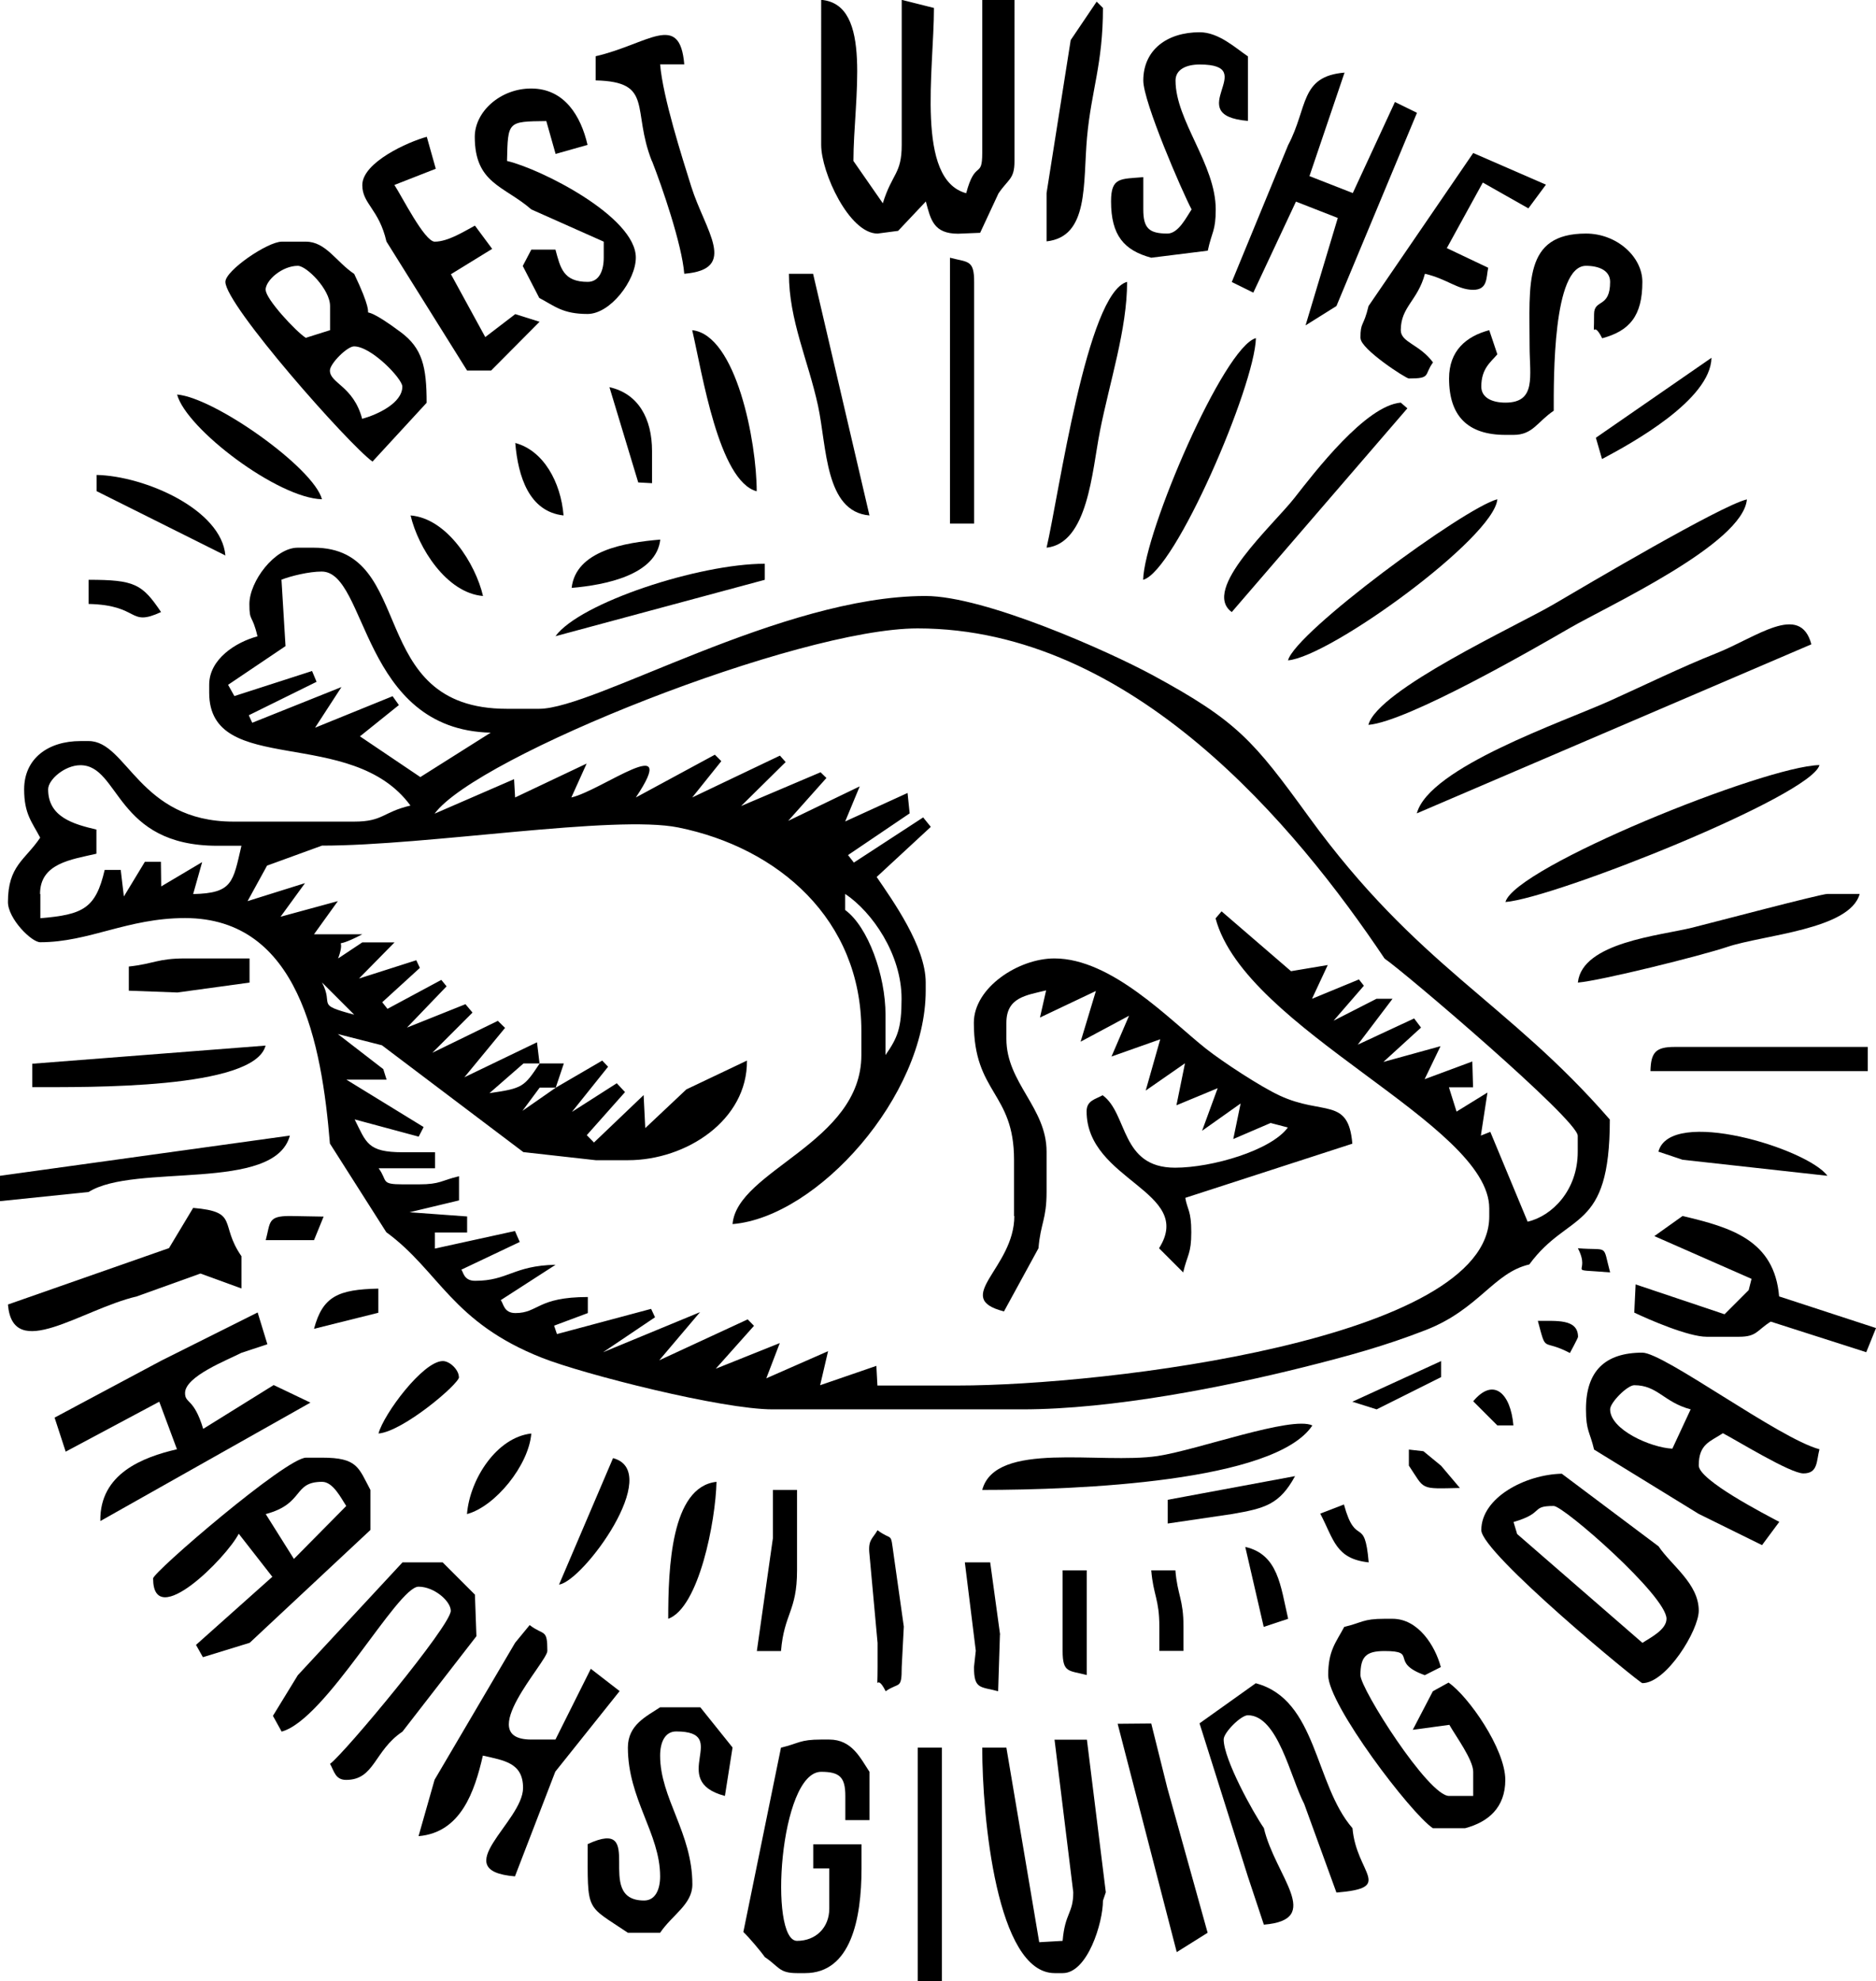 <?xml version="1.0" encoding="UTF-8"?>
<svg id="_图层_2" data-name="图层 2" xmlns="http://www.w3.org/2000/svg" viewBox="0 0 125.1 132.06">
  <defs>
    <style>
      .cls-1 {
        fill-rule: evenodd;
      }
    </style>
  </defs>
  <g id="_图层_2-2" data-name=" 图层 2">
    <g>
      <path class="cls-1" d="M2.68,62.81c3.27,0,5.81-1.61,9.66-1.61,7.58,0,9.11,8.34,9.66,15.03l3.76,5.91c3.55,2.6,4.35,6,10.4,8.38,2.79,1.1,11.98,3.43,15.36,3.43h16.64c6.07,0,13.58-1.52,18.68-2.79,3.08-.77,5.49-1.43,8.24-2.5,3.54-1.38,4.52-3.82,6.9-4.37,2.63-3.59,5.37-2.08,5.37-9.66-6.86-7.89-12.8-10.16-20.08-20.19-3.69-5.08-4.77-6.38-10.42-9.44-2.92-1.58-11.17-5.27-15.13-5.27-9.62,0-22.07,7.52-25.77,7.52h-2.15c-9.53,0-5.94-10.74-12.88-10.74h-1.07c-1.52,0-3.22,2.24-3.22,3.76,0,1.23,.18,.62,.54,2.15-1.43,.38-3.22,1.51-3.22,3.22v.54c0,5.66,9.49,2.15,13.42,7.52-1.87,.44-1.81,1.07-3.76,1.07H15.57c-6.31,0-7.08-5.37-9.66-5.37h-.54c-2.17,0-3.76,1.17-3.76,3.22,0,1.64,.52,2.17,1.07,3.22-1,1.49-2.15,1.86-2.15,4.29,0,1.11,1.57,2.68,2.15,2.68Zm18.79,2.68l2.15,2.15c-2.65-.71-1.32-.58-2.15-2.15Zm2.54-16.41l2.59-2.08-.42-.59-5.17,2.1,1.76-2.71-5.95,2.38-.23-.5,4.52-2.23-.3-.72-5.18,1.67-.42-.75,3.83-2.58-.27-4.43c.65-.25,1.84-.54,2.68-.54,3.05,0,2.63,10.54,11.27,10.74l-4.69,2.96-4.05-2.73Zm-6.22,8.63l3.68-1.34c7.08,0,19.5-2.07,23.76-1.21,6.67,1.35,12.21,6.13,12.21,13.56v1.61c0,5.86-8.29,7.68-8.59,11.27,5.66-.47,12.88-8.53,12.88-15.57v-.54c0-2.39-2.2-5.46-3.27-7.03l3.61-3.34-.51-.63-4.62,3.01-.39-.5,4.11-2.78-.14-1.36-4.16,1.9,.97-2.34-4.77,2.3,2.55-2.86-.39-.38-5.3,2.25,2.97-2.93-.38-.43-5.85,2.79,1.94-2.42-.43-.43-5.27,2.85c3.02-4.51-2.26-.47-4.3,0l1.02-2.26-4.77,2.26-.07-1.22-5.3,2.3c2.8-3.82,24.21-12.35,32.21-12.35,14.32,0,25.23,13.19,31.14,22.01,1.25,.84,12.88,10.74,12.88,11.81v1.07c0,2.57-1.71,4.28-3.34,4.66l-2.49-5.99-.63,.25,.44-2.87-2.06,1.27-.51-1.62h1.61l-.05-1.72-3.18,1.18,1.06-2.2-3.81,1.05,2.51-2.29-.46-.61-3.76,1.75,2.32-3.06h-1.07l-2.86,1.46,2.02-2.33-.33-.42-3.13,1.29,1.05-2.25-2.45,.41-4.63-3.99-.4,.47c1.98,7.43,18.25,13.68,18.25,19.33v.54c0,8.21-25.65,11.27-35.43,11.27h-5.37l-.07-1.31-3.75,1.29,.53-2.27-4.12,1.81,.9-2.35-4.27,1.71,2.55-2.86-.42-.43-5.9,2.73,2.72-3.21-6.46,2.67,3.46-2.33-.26-.56-6.28,1.68-.19-.56,2.25-.84v-1.07c-3.38,0-3.29,1.07-4.83,1.07-.79,0-.79-.66-.98-.86l3.66-2.36c-2.83,.06-3.16,1.07-5.37,1.07-.79,0-.79-.66-.92-.74l3.9-1.85-.32-.73-5.34,1.17v-1.07h2.15v-1.07l-3.84-.28,3.3-.79v-1.61c-1.2,.28-1.23,.54-2.68,.54h-1.07c-1.51,0-.99-.23-1.61-1.07h3.76v-1.07h-2.15c-2.36,0-2.43-.64-3.21-2.19l4.27,1.15,.33-.64-5.15-3.16h2.68l-.22-.7-3.03-2.34,2.94,.75,9.43,7.12,4.83,.54h2.15c3.9,0,7.97-2.68,7.93-6.64l-4.04,1.92-2.74,2.58-.11-2.2-3.31,3.16-.48-.49,2.55-2.87-.55-.59-2.99,1.91,2.41-3.01-.39-.41-3.09,1.8-2.23,1.55,1.15-1.55h1.07l.54-1.61h-1.61c-1.04,1.56-1.11,1.66-3.35,1.98l2.27-1.98h1.07l-.17-1.41-4.84,2.33,2.71-3.29-.48-.47-4.37,2.13,2.68-2.68-.47-.56-3.9,1.56,2.64-2.75-.35-.43-3.59,1.93-.35-.44,2.51-2.29-.24-.51-3.82,1.22,2.37-2.41h-2.15l-1.61,1.07c.64-1.76-.7-.39,1.61-1.61h-3.22l1.59-2.21-3.82,1.04,1.63-2.24-3.83,1.2,1.29-2.35Zm38.57,2.95v-1.07c1.81,1.21,3.76,4.03,3.76,6.98,0,1.98-.27,2.61-1.07,3.76v-2.68c0-2.63-1.16-5.86-2.68-6.98Zm-53.69-1.07c0-2.04,2.07-2.29,3.76-2.68v-1.61c-1.53-.36-3.22-.83-3.22-2.68,0-.65,1.11-1.61,2.15-1.61,2.64,0,2.31,5.37,9.13,5.37h1.61c-.57,2.44-.58,3.16-3.22,3.22l.6-2.13-2.73,1.62-.02-1.64h-1.07l-1.4,2.31-.21-1.77h-1.07c-.6,2.57-1.43,2.98-4.29,3.22v-1.61Z"/>
      <path class="cls-1" d="M67.64,81.06c0,3.5-4.22,5.46-.69,6.36l2.3-4.21c.14-1.68,.54-1.91,.54-3.76v-2.68c0-2.94-2.68-4.58-2.68-7.52v-1.07c0-1.7,1.32-1.83,2.65-2.16l-.41,1.81,3.73-1.77-1.02,3.38,3.23-1.73-1.17,2.72,3.25-1.15-.97,3.42,2.62-1.82-.57,2.8,2.75-1.14-1.04,2.84,2.57-1.82-.49,2.37,2.49-1.07,1.15,.3c-1.12,1.53-5.06,2.68-7.52,2.68-3.66,0-3.13-3.59-4.83-4.83-.48,.27-1.07,.35-1.07,1.07,0,4.64,7.24,5.33,4.83,9.13l1.61,1.61c.28-1.2,.54-1.23,.54-2.68s-.26-1.48-.4-2.29l11.14-3.61c-.26-3.13-1.95-1.86-4.85-3.21-1.27-.59-3.78-2.23-4.92-3.13-2.42-1.92-6.28-6.01-10.1-6.01-2.39,0-5.37,1.94-5.37,4.29,0,4.72,2.68,4.62,2.68,9.13v3.76Z"/>
      <path class="cls-1" d="M58.52,15.57l1.37-.18,1.85-1.96c.32,1.22,.52,2.15,2.15,2.15l1.47-.06,1.22-2.62c.65-.97,1.07-.94,1.07-2.15V0h-2.15V10.2c0,1.75-.47,.41-1.07,2.68-3.39-.91-2.15-8.22-2.15-12.35l-2.15-.54V9.66c0,1.95-.64,1.88-1.26,3.89l-1.96-2.82c0-4.1,1.34-10.45-2.15-10.74V9.66c0,1.84,1.87,5.91,3.76,5.91Z"/>
      <path class="cls-1" d="M24.84,30.77l3.61-3.92c0-2.41-.29-3.64-1.73-4.71-3.82-2.85-.94,.63-3.1-3.88-1.2-.8-1.89-2.15-3.22-2.15h-1.61c-.94,0-3.76,1.92-3.76,2.68,0,1.54,8.22,10.84,9.81,11.98Zm-7.13-11.44c0-.65,1.11-1.61,2.15-1.61,.58,0,2.15,1.57,2.15,2.68v1.61l-1.62,.51c-.67-.43-2.67-2.59-2.67-3.19Zm4.29,5.37c0-.46,1.15-1.61,1.61-1.61,1.16,0,3.22,2.16,3.22,2.68,0,1.1-1.66,1.87-2.68,2.15-.58-2.19-2.15-2.36-2.15-3.22Z"/>
      <path class="cls-1" d="M104.15,98.24c-2.43,.05-5.37,1.59-5.37,3.76,0,1.52,10.55,10.2,10.74,10.2,1.6,0,3.76-3.52,3.76-4.83,0-1.8-1.82-3.01-2.68-4.29l-6.44-4.83Zm5.37,11.27l-8.35-7.25-.24-.8c2.11-.62,1.11-1.07,2.68-1.07,.66,0,7.52,5.99,7.52,7.52,0,.74-1.12,1.28-1.61,1.61Z"/>
      <path class="cls-1" d="M105.76,93.95c0,1.45,.26,1.48,.54,2.68l6.98,4.29,4.22,2.08,1.15-1.55c-.96-.51-5.37-2.78-5.37-3.76,0-1.44,.77-1.59,1.61-2.15,1.01,.53,4.5,2.68,5.37,2.68,.98,0,.86-.82,1.07-1.61-2.7-.72-10.37-6.44-11.81-6.44-2.51,0-3.76,1.25-3.76,3.76Zm5.76,2.62c-1.45-.07-4.15-1.27-4.15-2.62,0-.46,1.15-1.61,1.61-1.61,1.56,0,1.96,1.13,3.76,1.61l-1.22,2.62Z"/>
      <path class="cls-1" d="M24.7,99.32c-.8-1.5-.86-2.15-3.22-2.15h-1.07c-1.33,0-10.2,7.63-10.2,8.05,0,3.55,4.9-1.39,5.71-2.98l2.24,2.87-5.09,4.54,.46,.82,3.12-.96,8.05-7.52v-2.68Zm-5.1,4.6l-1.88-2.99c2.6-.69,1.79-2.15,3.76-2.15,.74,0,1.28,1.12,1.61,1.61l-3.49,3.53Z"/>
      <path class="cls-1" d="M6.7,101.39l14-7.89-2.45-1.17-4.7,2.92c-.63-2.09-1.21-1.66-1.21-2.39,0-1.12,2.86-2.21,3.76-2.68l1.73-.57-.65-2.12-6.44,3.22-7.1,3.79,.74,2.27,6.24-3.33,1.18,3.17c-2.29,.53-5.15,1.63-5.11,4.76Z"/>
      <path class="cls-1" d="M96.6,112.16l-1.05,.58-1.34,2.57,2.44-.33c.43,.76,1.59,2.33,1.59,3.13v1.61h-1.61c-1.38,0-5.91-7.14-5.91-8.05,0-1.24,.37-1.61,1.61-1.61,2.27,0,.28,.74,2.68,1.61l1.07-.54c-.38-1.43-1.51-3.22-3.22-3.22h-.54c-1.45,0-1.48,.26-2.68,.54-.56,1.05-1.07,1.58-1.07,3.22,0,1.97,5.5,9.21,6.98,10.2h2.15c1.55-.41,2.68-1.38,2.68-3.22,0-2.06-2.46-5.58-3.79-6.49Z"/>
      <path class="cls-1" d="M39.4,111.24l-2.36,4.72h-1.61c-3.91,0,1.07-5.17,1.07-5.91,0-1.51-.23-.99-1.18-1.72l-.97,1.18-5.37,9.13-1.07,3.76c2.83-.24,3.74-2.98,4.29-5.37,1.36,.32,2.68,.45,2.68,2.15,0,2.27-5.14,5.52-.54,5.9l2.69-6.98,4.29-5.37-1.94-1.5Z"/>
      <path class="cls-1" d="M55.3,115.96h-.54c-1.45,0-1.48,.26-2.68,.54l-2.51,12.29c.32,.29,1.17,1.29,1.43,1.67,.97,.65,.94,1.07,2.15,1.07h.54c3.05,0,3.76-3.61,3.76-6.98v-1.61h-3.22v1.61h1.07v2.68c0,1.26-.89,2.15-2.15,2.15-1.9,0-1.17-11.27,1.61-11.27,1.24,0,1.61,.37,1.61,1.61v1.61h1.61v-3.22c-.61-.92-1.17-2.15-2.68-2.15Z"/>
      <path class="cls-1" d="M70.32,115.96l1.25,10.18c0,1.43-.55,1.35-.71,3.24l-1.56,.09-2.19-12.97h-1.61c0,4.62,.96,15.03,4.83,15.03h.54c1.65,0,2.68-3.36,2.68-4.83l.19-.56-1.26-10.17h-2.15Z"/>
      <path class="cls-1" d="M31.67,106.3l-2.15-2.15h-2.68l-6.98,7.52-1.66,2.71,.58,1.05c2.95-.79,7.72-9.66,9.13-9.66,1.04,0,2.15,.96,2.15,1.61,0,.98-7.07,9.48-8.05,10.2,.27,.48,.35,1.07,1.07,1.07,1.91,0,1.86-1.95,3.76-3.22l4.93-6.36-.1-2.77Z"/>
      <path class="cls-1" d="M35.43,13.96l4.83,2.15v1.07c0,.88-.32,1.61-1.07,1.61-1.63,0-1.82-.93-2.15-2.15h-1.61l-.57,1.09,1.1,2.13c1.05,.56,1.58,1.07,3.22,1.07,1.52,0,3.22-2.24,3.22-3.76,0-2.72-6.33-5.91-8.59-6.44,.06-2.65,.03-2.63,2.62-2.66l.62,2.19,2.13-.6c-.44-1.91-1.53-3.76-3.76-3.76-2.06,0-3.76,1.55-3.76,3.22,0,3.12,1.95,3.26,3.76,4.83Z"/>
      <path class="cls-1" d="M102,23.08c0,1.98,.47,3.76-1.61,3.76-.88,0-1.61-.32-1.61-1.07,0-1.2,.62-1.62,1.07-2.15l-.54-1.61c-1.55,.41-2.68,1.38-2.68,3.22,0,2.51,1.25,3.76,3.76,3.76h.54c1.29,0,1.58-.87,2.68-1.61,0-2.13-.07-9.66,2.15-9.66,.88,0,1.61,.32,1.61,1.07,0,1.78-1.07,1.12-1.07,2.15,0,2.05-.16,.2,.54,1.61,1.82-.49,2.68-1.48,2.68-3.76,0-1.67-1.7-3.22-3.76-3.22-4.19,0-3.76,3.35-3.76,7.52Z"/>
      <path class="cls-1" d="M83.58,19.5l2.84-6.06,2.79,1.09-2.15,7.16,2.06-1.29,5.37-12.88-1.47-.72-2.81,6.07-2.89-1.13,2.34-6.9c-2.99,.25-2.43,2.32-3.76,4.83l-3.76,9.13,1.44,.71Z"/>
      <path class="cls-1" d="M83.75,112.2l-3.76,2.68,3.22,10.2,1.07,3.22c4.02-.33,.75-3.23,0-6.44-.69-.99-2.68-4.57-2.68-5.91,0-.46,1.15-1.61,1.61-1.61,2.01,0,2.85,4.18,3.76,5.91l2.15,5.91c3.9-.32,1.33-1.24,1.07-4.29-2.54-2.92-2.35-8.57-6.44-9.66Z"/>
      <path class="cls-1" d="M44.02,113.81c-.92,.61-2.15,1.17-2.15,2.68,0,3.44,2.15,5.74,2.15,8.59,0,.88-.32,1.61-1.07,1.61-3.46,0,.28-5.63-3.76-3.76,0,4.62-.17,3.99,2.68,5.91h2.15c.81-1.2,2.15-1.89,2.15-3.22,0-3.44-2.15-5.74-2.15-8.59,0-.88,.32-1.61,1.07-1.61,3.73,0-.63,3.27,3.25,4.3l.51-3.23-2.15-2.68h-2.68Z"/>
      <path class="cls-1" d="M76.77,17.18l3.77-.47c.27-1.27,.53-1.3,.53-2.75,0-3-2.68-5.92-2.68-8.59,0-.75,.73-1.07,1.61-1.07,4.13,0-1.31,3.38,3.22,3.76V3.76c-.83-.56-1.95-1.61-3.22-1.61-2.17,0-3.76,1.17-3.76,3.22,0,1.43,2.59,7.4,3.22,8.59-.33,.49-.87,1.61-1.61,1.61-1.24,0-1.61-.37-1.61-1.61v-2.15c-1.52,.13-2.15-.01-2.15,1.61,0,2.28,.87,3.27,2.68,3.76Z"/>
      <path class="cls-1" d="M31.14,24.7h1.61l3.23-3.25-1.62-.51-2,1.53-2.29-4.19,2.75-1.69-1.15-1.55c-.68,.36-1.78,1.07-2.68,1.07-.68,0-2.2-3.04-2.69-3.78l2.76-1.08-.6-2.13c-1.23,.33-4.3,1.7-4.3,3.22,0,1.26,1.11,1.59,1.61,3.76l5.37,8.59Z"/>
      <path class="cls-1" d="M91.26,48.32c2.61-.22,11.08-5.1,13.41-6.45,2.52-1.46,11.57-5.61,11.82-8.58-1.74,.41-10.73,5.73-12.88,6.99-2.46,1.44-11.73,5.69-12.36,8.04Z"/>
      <path class="cls-1" d="M107.37,46.71c-3.1,1.4-12.07,4.44-12.89,7.51l26.31-11.27c-.75-2.81-3.68-.45-6.37,.61-2.27,.9-4.79,2.13-7.05,3.15Z"/>
      <path class="cls-1" d="M90.73,22.55c0,.72,3.02,2.68,3.22,2.68,1.51,0,.99-.23,1.61-1.07-.9-1.22-2.15-1.33-2.15-2.15,0-1.56,1.13-1.96,1.61-3.76,1.47,.34,2.18,1.07,3.22,1.07,.98,0,.86-.82,1-1.47l-2.76-1.31,2.4-4.37,3.04,1.72,1.17-1.58-4.85-2.11-6.98,10.2c-.34,1.44-.54,1.01-.54,2.15Z"/>
      <path class="cls-1" d="M118.64,86.43c-.31-3.76-3.21-4.61-6.44-5.37l-1.88,1.34,6.48,2.85-.19,.75-1.61,1.61-5.93-1.99-.09,1.88c.94,.45,3.6,1.61,4.83,1.61h2.15c1.2,0,1.18-.42,2.12-1.01l6.37,2.04,.65-1.61-6.46-2.11Z"/>
      <path class="cls-1" d="M13.38,84.9l2.72,.99v-2.15c-1.49-2.15-.13-2.96-3.22-3.22l-1.61,2.68-10.74,3.76c.32,3.87,4.89,.33,8.59-.54l4.26-1.53Z"/>
      <path class="cls-1" d="M43.48,10.74c.65,1.65,1.99,5.53,2.15,7.51,3.64-.3,1.39-2.86,.46-5.83-.6-1.92-1.89-5.94-2.07-8.13h1.61c-.3-3.55-2.41-1.35-5.91-.54v1.61c3.9,.09,2.39,1.94,3.75,5.38Z"/>
      <path class="cls-1" d="M100.39,60.13c3.3-.27,20.39-7.07,20.94-9.13-3.69,.08-20.32,6.81-20.94,9.13Z"/>
      <path class="cls-1" d="M87.51,95.02c-1.4-.65-7.62,1.63-10.31,2.04-3.82,.57-10.82-1.04-11.7,2.26,6.47,0,19.5-.54,22.01-4.29Z"/>
      <path class="cls-1" d="M105.22,65.5c1.54-.13,8.22-1.79,9.97-2.38,2.38-.8,8.18-1.15,8.82-3.53h-2.15c-.43,0-7.62,1.9-9.02,2.25-2.14,.53-7.33,.98-7.62,3.65Z"/>
      <polygon class="cls-1" points="76.77 114.89 74.53 114.91 78.47 130.13 80.53 128.84 77.84 119.18 76.77 114.89"/>
      <path class="cls-1" d="M73.34,28.78c.66-3.35,1.82-6.82,1.82-9.99-2.68,.72-4.55,14.21-5.37,17.72,2.76-.3,3.03-5.09,3.55-7.72Z"/>
      <path class="cls-1" d="M19.33,75.7L0,78.38v1.69s5.91-.61,5.91-.61c3.08-1.95,12.4,.05,13.42-3.76Z"/>
      <path class="cls-1" d="M72.49,9.14c.28-3.1,1.06-4.86,1.06-8.61l-.42-.42-1.73,2.56-1.61,10.2v3.22c2.84-.31,2.42-3.83,2.7-6.96Z"/>
      <path class="cls-1" d="M93.85,27.22l-.44-.38c-2.34,.19-5.74,4.63-7.08,6.34-1.43,1.83-6.26,6.13-4.19,7.62l11.71-13.58Z"/>
      <path class="cls-1" d="M76.23,38.65c2.14-.57,7.44-12.92,7.52-16.11-2.14,.57-7.44,12.92-7.52,16.11Z"/>
      <path class="cls-1" d="M57.98,34.36l-3.76-16.11h-1.61c0,3.1,1.28,5.76,1.94,8.8,.59,2.75,.46,7.06,3.43,7.31Z"/>
      <path class="cls-1" d="M63.35,34.9h1.61V18.79c0-1.49-.41-1.29-1.61-1.61v17.72Z"/>
      <path class="cls-1" d="M99.85,33.28c-2.24,.6-13.45,8.84-13.96,10.74,2.8-.23,13.74-8.17,13.96-10.74Z"/>
      <path class="cls-1" d="M2.15,72.47c3.72,0,14.81,.15,15.56-2.77l-15.56,1.21v1.56Z"/>
      <rect x="61.2" y="116.5" width="1.61" height="15.57"/>
      <path class="cls-1" d="M124.55,69.79h-12.88c-1.27,0-1.58,.37-1.61,1.61h14.49v-1.61Z"/>
      <path class="cls-1" d="M50.46,32.75c0-3.28-1.36-10.42-4.3-10.74,.67,2.88,1.77,10.06,4.3,10.74Z"/>
      <path class="cls-1" d="M51,37.58c-4.39,0-12.33,2.6-13.96,4.83l13.96-3.76v-1.07Z"/>
      <path class="cls-1" d="M21.47,33.28c-.56-2.1-7.15-6.77-9.66-6.98,.61,2.29,6.72,6.91,9.66,6.98Z"/>
      <path class="cls-1" d="M51.54,102.54l-1.07,7.52h1.61c.21-2.52,1.07-2.65,1.07-5.37v-5.37h-1.61v3.22Z"/>
      <path class="cls-1" d="M110.59,76.77l1.61,.54,9.66,1.07c-1.33-1.82-10.47-4.61-11.27-1.61Z"/>
      <path class="cls-1" d="M58.52,102c-.33,.59-.65,.63-.54,1.61l.54,5.91v1.61c0,2.05-.16,.2,.54,1.61,.9-.63,1.07-.08,1.07-1.61l.14-2.7-.68-4.81c-.22-1.57-.05-.86-1.07-1.61Z"/>
      <path class="cls-1" d="M47.78,98.78c-3.04,.33-3.22,5.78-3.22,9.13,2.05-.74,3.16-6.51,3.22-9.13Z"/>
      <path class="cls-1" d="M16.64,63.89h-4.29c-1.84,0-2.09,.36-3.76,.54v1.61l3.24,.12,4.81-.66v-1.61Z"/>
      <path class="cls-1" d="M6.44,31.67v1.07l8.59,4.29c-.26-3.06-5.36-5.3-8.59-5.37Z"/>
      <path class="cls-1" d="M66.69,108.96l-.66-4.81h-1.69s.73,5.89,.73,5.89l-.12,1.09c0,1.49,.41,1.29,1.61,1.61l.12-3.78Z"/>
      <path class="cls-1" d="M106.83,30.6c2.02-1.07,7.24-3.95,7.3-6.75l-7.71,5.33,.41,1.42Z"/>
      <path class="cls-1" d="M77.87,99.98v1.58s4.27-.63,4.27-.63c2.22-.38,3.19-.64,4.22-2.53l-8.5,1.58Z"/>
      <path class="cls-1" d="M37.28,105.63c1.61-.22,6.97-7.54,3.6-8.43l-3.6,8.43Z"/>
      <path class="cls-1" d="M72.47,111.66v-6.98h-1.61v5.37c0,1.49,.41,1.29,1.61,1.61Z"/>
      <path class="cls-1" d="M27.38,34.36c.5,2.14,2.39,5.17,4.83,5.37-.5-2.14-2.39-5.17-4.83-5.37Z"/>
      <path class="cls-1" d="M30.6,91.8c0-.48-.6-1.07-1.07-1.07-1.32,0-3.95,3.54-4.29,4.83,1.65-.14,5.37-3.31,5.37-3.76Z"/>
      <path class="cls-1" d="M38.12,39.19c2.23-.19,5.65-.86,5.91-3.22-2.39,.2-5.63,.74-5.91,3.22Z"/>
      <path class="cls-1" d="M35.43,95.56c-2.3,.25-4.1,3.03-4.29,5.37,1.88-.5,4.12-3.25,4.29-5.37Z"/>
      <path class="cls-1" d="M43.48,30.06c0-2.15-.91-3.82-2.84-4.25l1.92,6.35,.92,.05v-2.15Z"/>
      <path class="cls-1" d="M78.92,110.05v-1.61c0-1.85-.4-2.08-.54-3.76h-1.61c.14,1.68,.54,1.91,.54,3.76v1.61h1.61Z"/>
      <path class="cls-1" d="M83.04,103.12l1.23,5.33,1.63-.54c-.51-2.19-.66-4.29-2.86-4.79Z"/>
      <path class="cls-1" d="M10.74,40.8c-1.26-1.87-1.76-2.15-4.83-2.15v1.61c3.46,.08,2.62,1.56,4.83,.54Z"/>
      <path class="cls-1" d="M34.36,29.53c.19,2.25,.93,4.58,3.22,4.83-.18-2.22-1.34-4.33-3.22-4.83Z"/>
      <path class="cls-1" d="M25.23,85.9c-2.68,.06-3.71,.51-4.29,2.68l4.29-1.07v-1.61Z"/>
      <path class="cls-1" d="M89.62,100.29l-1.58,.61c.91,1.73,1.02,3.01,3.23,3.25-.27-3.21-.85-.92-1.65-3.86Z"/>
      <polygon class="cls-1" points="96.1 91.8 96.1 90.73 90.18 93.44 91.8 93.95 96.1 91.8"/>
      <path class="cls-1" d="M19.33,81.06c-1.49,0-1.29,.41-1.61,1.61h3.22l.64-1.57-2.25-.04Z"/>
      <path class="cls-1" d="M97.36,99.2l-1.26-1.49-1.18-.97-.97-.11v1.07c1.09,1.63,.68,1.55,3.41,1.49Z"/>
      <path class="cls-1" d="M98.24,93.41l1.61,1.61h1.07c-.18-2.13-1.32-3.24-2.68-1.61Z"/>
      <path class="cls-1" d="M104.69,90.19s.54-1,.54-1.07c0-1.24-1.5-1.05-2.68-1.07,.6,2.24,.24,1.14,2.15,2.15Z"/>
      <path class="cls-1" d="M107.37,84.82c-.52-1.94-.05-1.44-2.15-1.61,.94,1.8-.99,1.35,2.15,1.61Z"/>
    </g>
  </g>
</svg>